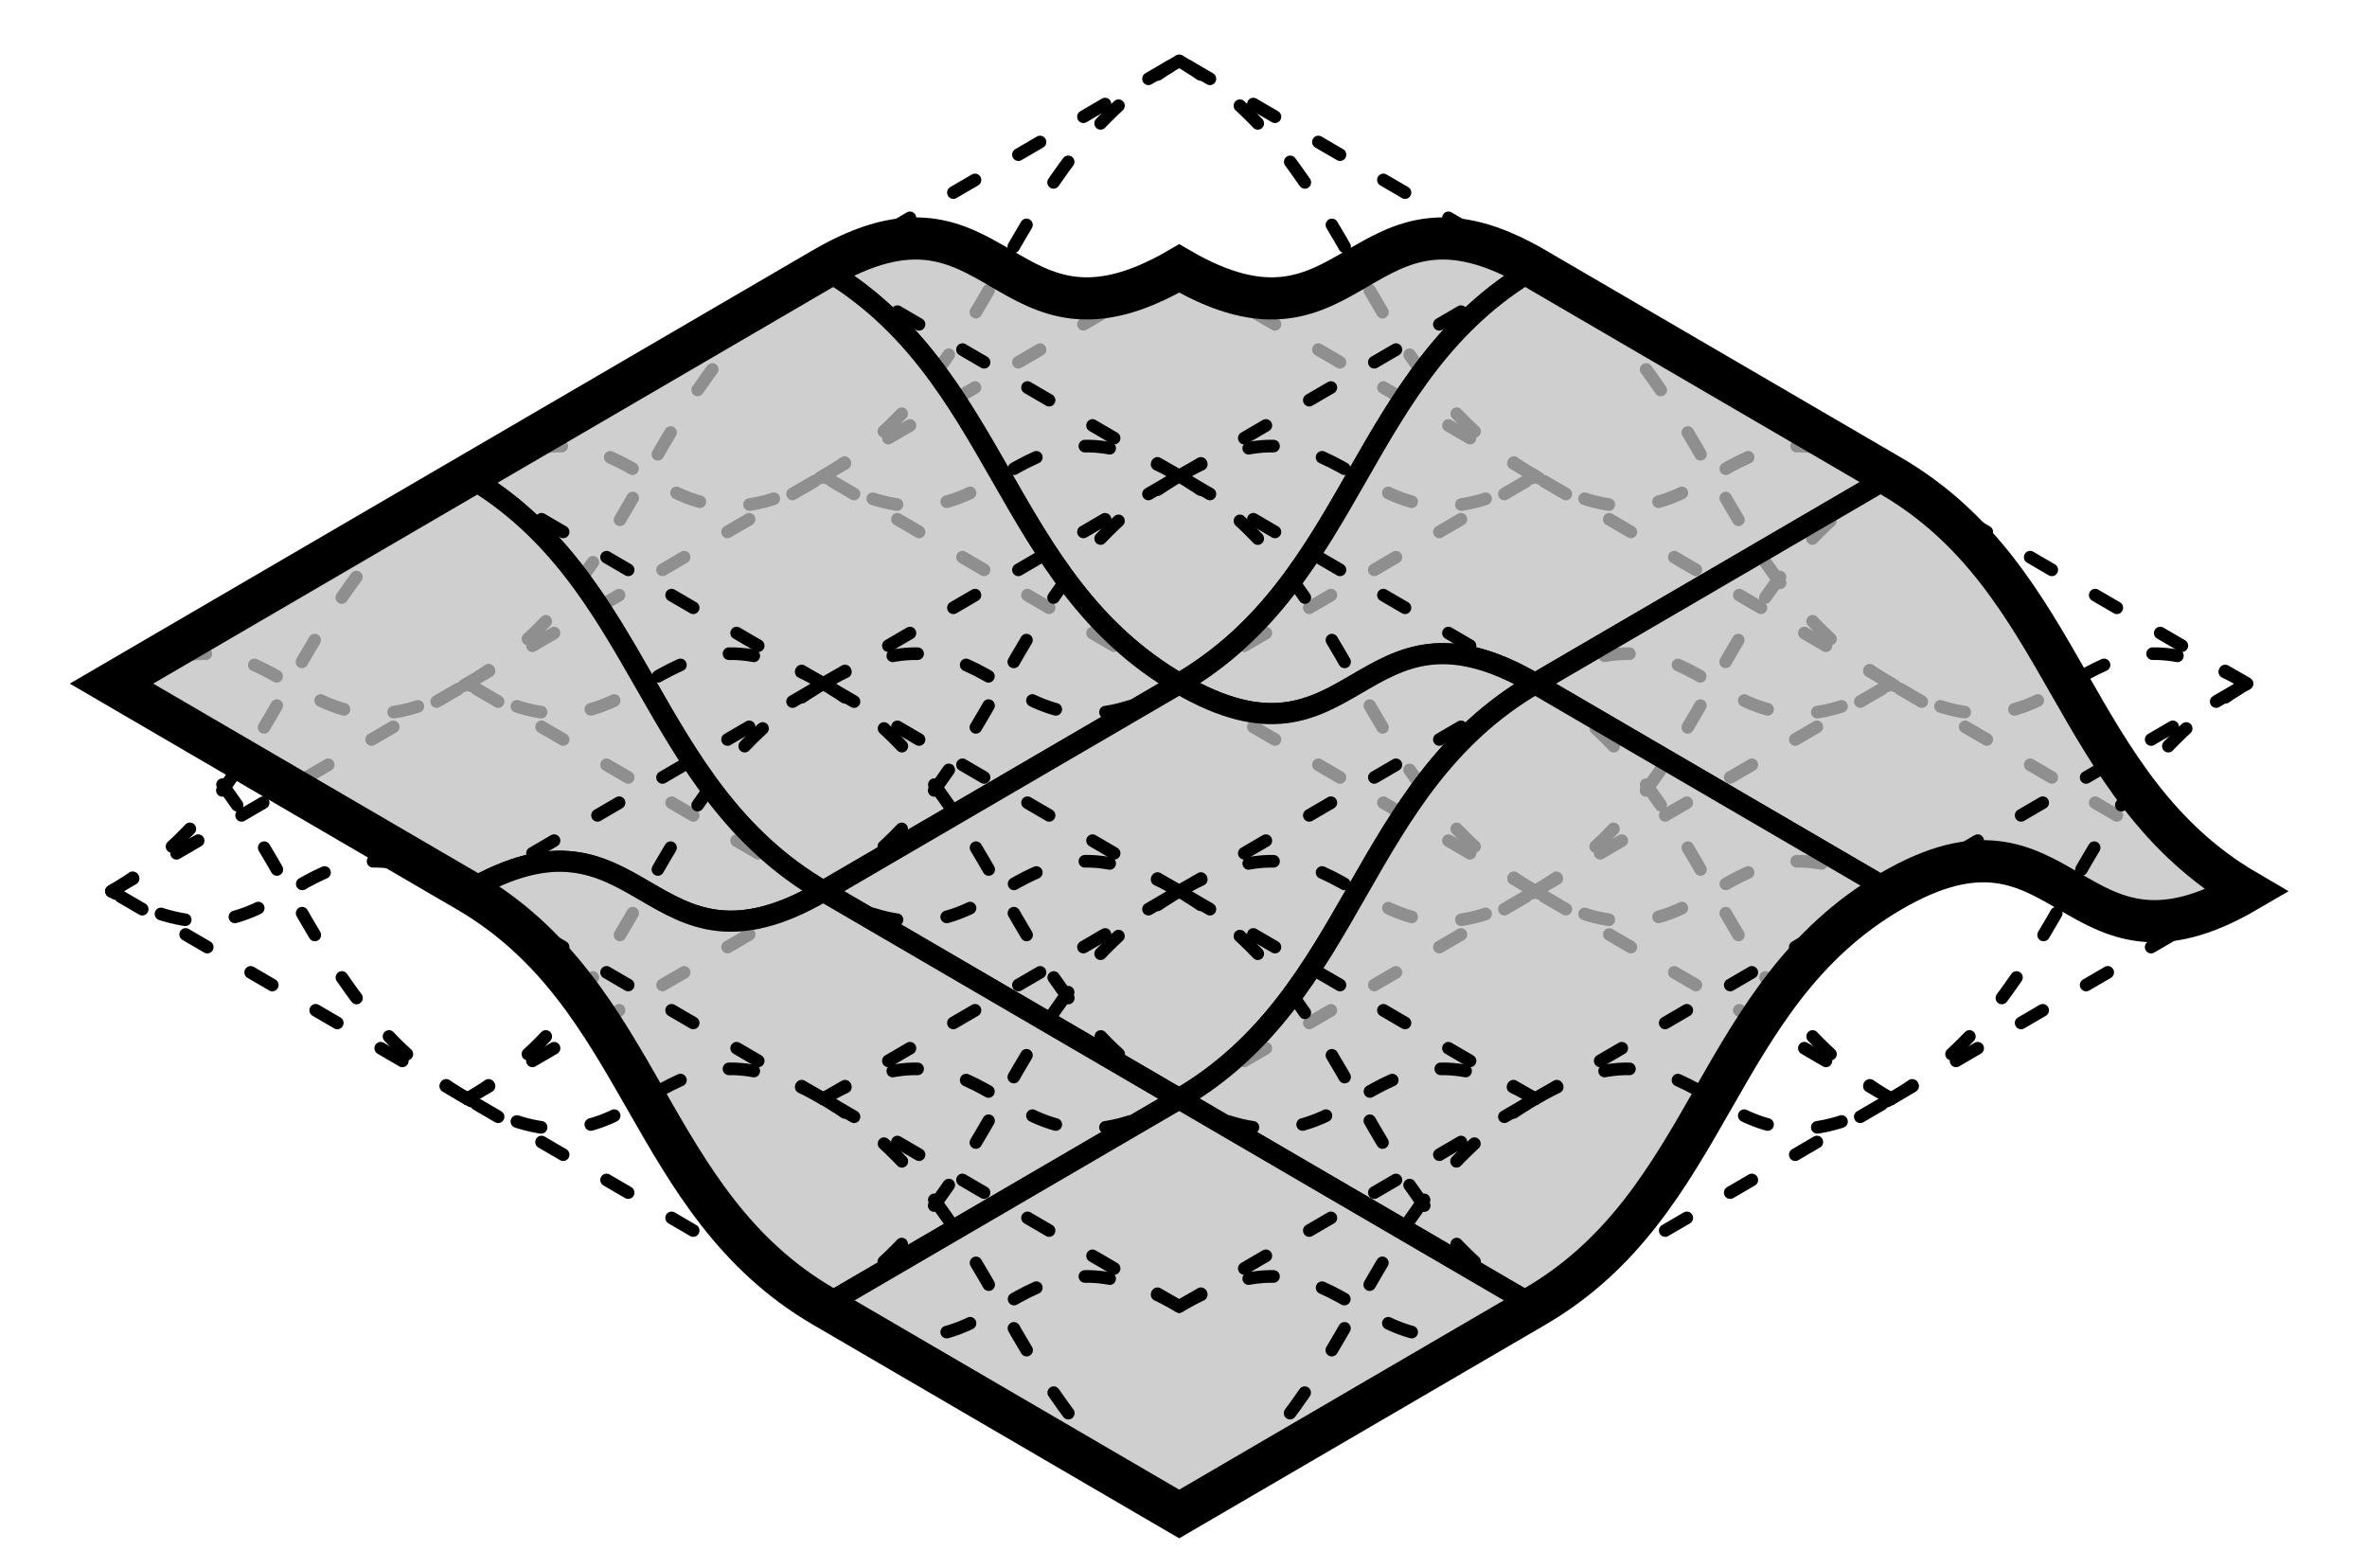 <?xml version="1.0" encoding="UTF-8" standalone="no"?>
<!-- Created with Inkscape (http://www.inkscape.org/) -->

<svg
   xmlns:dc="http://purl.org/dc/elements/1.1/"
   xmlns:cc="http://creativecommons.org/ns#"
   xmlns:rdf="http://www.w3.org/1999/02/22-rdf-syntax-ns#"
   xmlns:svg="http://www.w3.org/2000/svg"
   xmlns="http://www.w3.org/2000/svg"
   xmlns:sodipodi="http://sodipodi.sourceforge.net/DTD/sodipodi-0.dtd"
   xmlns:inkscape="http://www.inkscape.org/namespaces/inkscape"
   width="160pt"
   height="106pt"
   viewBox="0 0 200 132.5"
   id="svg4174"
   version="1.1"
   inkscape:version="0.91 r13725"
   sodipodi:docname="network_2d.svg">
  <defs
     id="defs4176">
    <marker
       inkscape:stockid="Arrow2Lend"
       orient="auto"
       refY="0"
       refX="0"
       id="Arrow2Lend-0"
       style="overflow:visible"
       inkscape:isstock="true">
      <path
         inkscape:connector-curvature="0"
         id="path4451-8"
         style="fill:#000000;fill-opacity:1;fill-rule:evenodd;stroke:#000000;stroke-width:0.625;stroke-linejoin:round;stroke-opacity:1"
         d="M 8.719,4.034 -2.207,0.016 8.719,-4.002 c -1.745,2.372 -1.735,5.617 -6e-7,8.035 z"
         transform="matrix(-1.1,0,0,-1.1,-1.1,0)" />
    </marker>
    <marker
       inkscape:stockid="Arrow2Lend"
       orient="auto"
       refY="0"
       refX="0"
       id="Arrow2Lend"
       style="overflow:visible"
       inkscape:isstock="true">
      <path
         inkscape:connector-curvature="0"
         id="path4451"
         style="fill:#000000;fill-opacity:1;fill-rule:evenodd;stroke:#000000;stroke-width:0.625;stroke-linejoin:round;stroke-opacity:1"
         d="M 8.719,4.034 -2.207,0.016 8.719,-4.002 c -1.745,2.372 -1.735,5.617 -6e-7,8.035 z"
         transform="matrix(-1.1,0,0,-1.1,-1.1,0)" />
    </marker>
    <marker
       inkscape:stockid="Arrow2Mend"
       orient="auto"
       refY="0"
       refX="0"
       id="Arrow2Mend-2-6-1"
       style="overflow:visible"
       inkscape:isstock="true">
      <path
         inkscape:connector-curvature="0"
         id="path4450-84-2-3"
         style="fill:#669900;fill-opacity:1;fill-rule:evenodd;stroke:#669900;stroke-width:0.625;stroke-linejoin:round;stroke-opacity:1"
         d="M 8.719,4.034 -2.207,0.016 8.719,-4.002 c -1.745,2.372 -1.735,5.617 -6e-7,8.035 z"
         transform="scale(-0.6,-0.6)" />
    </marker>
    <marker
       inkscape:stockid="Arrow2Mend"
       orient="auto"
       refY="0"
       refX="0"
       id="Arrow2Mend-2-6-1-4"
       style="overflow:visible"
       inkscape:isstock="true">
      <path
         inkscape:connector-curvature="0"
         id="path4450-84-2-3-6"
         style="fill:#669900;fill-opacity:1;fill-rule:evenodd;stroke:#669900;stroke-width:0.625;stroke-linejoin:round;stroke-opacity:1"
         d="M 8.719,4.034 -2.207,0.016 8.719,-4.002 c -1.745,2.372 -1.735,5.617 -6e-7,8.035 z"
         transform="scale(-0.6,-0.6)" />
    </marker>
    <marker
       inkscape:stockid="Arrow2Mend"
       orient="auto"
       refY="0"
       refX="0"
       id="Arrow2Mend-2-6-1-47"
       style="overflow:visible"
       inkscape:isstock="true">
      <path
         inkscape:connector-curvature="0"
         id="path4450-84-2-3-7"
         style="fill:#669900;fill-opacity:1;fill-rule:evenodd;stroke:#669900;stroke-width:0.625;stroke-linejoin:round;stroke-opacity:1"
         d="M 8.719,4.034 -2.207,0.016 8.719,-4.002 c -1.745,2.372 -1.735,5.617 -6e-7,8.035 z"
         transform="scale(-0.6,-0.6)" />
    </marker>
    <marker
       inkscape:stockid="Arrow2Mend"
       orient="auto"
       refY="0"
       refX="0"
       id="Arrow2Mend-2-6-1-9"
       style="overflow:visible"
       inkscape:isstock="true">
      <path
         inkscape:connector-curvature="0"
         id="path4450-84-2-3-3"
         style="fill:#669900;fill-opacity:1;fill-rule:evenodd;stroke:#669900;stroke-width:0.625;stroke-linejoin:round;stroke-opacity:1"
         d="M 8.719,4.034 -2.207,0.016 8.719,-4.002 c -1.745,2.372 -1.735,5.617 -6e-7,8.035 z"
         transform="scale(-0.6,-0.6)" />
    </marker>
    <marker
       inkscape:stockid="Arrow2Mend"
       orient="auto"
       refY="0"
       refX="0"
       id="Arrow2Mend-2-6-1-4-5"
       style="overflow:visible"
       inkscape:isstock="true">
      <path
         inkscape:connector-curvature="0"
         id="path4450-84-2-3-6-1"
         style="fill:#669900;fill-opacity:1;fill-rule:evenodd;stroke:#669900;stroke-width:0.625;stroke-linejoin:round;stroke-opacity:1"
         d="M 8.719,4.034 -2.207,0.016 8.719,-4.002 c -1.745,2.372 -1.735,5.617 -6e-7,8.035 z"
         transform="scale(-0.6,-0.6)" />
    </marker>
    <marker
       inkscape:stockid="Arrow2Mend"
       orient="auto"
       refY="0"
       refX="0"
       id="Arrow2Mend-2-6-1-4-5-6"
       style="overflow:visible"
       inkscape:isstock="true">
      <path
         inkscape:connector-curvature="0"
         id="path4450-84-2-3-6-1-2"
         style="fill:#669900;fill-opacity:1;fill-rule:evenodd;stroke:#669900;stroke-width:0.625;stroke-linejoin:round;stroke-opacity:1"
         d="M 8.719,4.034 -2.207,0.016 8.719,-4.002 c -1.745,2.372 -1.735,5.617 -6e-7,8.035 z"
         transform="scale(-0.6,-0.6)" />
    </marker>
    <marker
       inkscape:stockid="Arrow2Mend"
       orient="auto"
       refY="0"
       refX="0"
       id="Arrow2Mend-2-6-1-4-5-1"
       style="overflow:visible"
       inkscape:isstock="true">
      <path
         inkscape:connector-curvature="0"
         id="path4450-84-2-3-6-1-3"
         style="fill:#669900;fill-opacity:1;fill-rule:evenodd;stroke:#669900;stroke-width:0.625;stroke-linejoin:round;stroke-opacity:1"
         d="M 8.719,4.034 -2.207,0.016 8.719,-4.002 c -1.745,2.372 -1.735,5.617 -6e-7,8.035 z"
         transform="scale(-0.6,-0.6)" />
    </marker>
    <marker
       inkscape:stockid="Arrow2Mend"
       orient="auto"
       refY="0"
       refX="0"
       id="Arrow2Mend-2-6-1-4-5-69"
       style="overflow:visible"
       inkscape:isstock="true">
      <path
         inkscape:connector-curvature="0"
         id="path4450-84-2-3-6-1-33"
         style="fill:#669900;fill-opacity:1;fill-rule:evenodd;stroke:#669900;stroke-width:0.625;stroke-linejoin:round;stroke-opacity:1"
         d="M 8.719,4.034 -2.207,0.016 8.719,-4.002 c -1.745,2.372 -1.735,5.617 -6e-7,8.035 z"
         transform="scale(-0.6,-0.6)" />
    </marker>
    <marker
       inkscape:stockid="Arrow2Mend"
       orient="auto"
       refY="0"
       refX="0"
       id="Arrow2Mend-2-6-1-4-5-9"
       style="overflow:visible"
       inkscape:isstock="true">
      <path
         inkscape:connector-curvature="0"
         id="path4450-84-2-3-6-1-6"
         style="fill:#669900;fill-opacity:1;fill-rule:evenodd;stroke:#669900;stroke-width:0.625;stroke-linejoin:round;stroke-opacity:1"
         d="M 8.719,4.034 -2.207,0.016 8.719,-4.002 c -1.745,2.372 -1.735,5.617 -6e-7,8.035 z"
         transform="scale(-0.6,-0.6)" />
    </marker>
    <marker
       inkscape:stockid="Arrow2Mend"
       orient="auto"
       refY="0"
       refX="0"
       id="Arrow2Mend-2-6-1-4-5-9-1"
       style="overflow:visible"
       inkscape:isstock="true">
      <path
         inkscape:connector-curvature="0"
         id="path4450-84-2-3-6-1-6-8"
         style="fill:#669900;fill-opacity:1;fill-rule:evenodd;stroke:#669900;stroke-width:0.625;stroke-linejoin:round;stroke-opacity:1"
         d="M 8.719,4.034 -2.207,0.016 8.719,-4.002 c -1.745,2.372 -1.735,5.617 -6e-7,8.035 z"
         transform="scale(-0.6,-0.6)" />
    </marker>
    <marker
       inkscape:stockid="Arrow2Mend"
       orient="auto"
       refY="0"
       refX="0"
       id="Arrow2Mend-2-6-1-4-5-9-3"
       style="overflow:visible"
       inkscape:isstock="true">
      <path
         inkscape:connector-curvature="0"
         id="path4450-84-2-3-6-1-6-86"
         style="fill:#669900;fill-opacity:1;fill-rule:evenodd;stroke:#669900;stroke-width:0.625;stroke-linejoin:round;stroke-opacity:1"
         d="M 8.719,4.034 -2.207,0.016 8.719,-4.002 c -1.745,2.372 -1.735,5.617 -6e-7,8.035 z"
         transform="scale(-0.6,-0.6)" />
    </marker>
    <marker
       inkscape:stockid="Arrow2Mend"
       orient="auto"
       refY="0"
       refX="0"
       id="Arrow2Mend-2-6-1-4-5-9-8"
       style="overflow:visible"
       inkscape:isstock="true">
      <path
         inkscape:connector-curvature="0"
         id="path4450-84-2-3-6-1-6-89"
         style="fill:#669900;fill-opacity:1;fill-rule:evenodd;stroke:#669900;stroke-width:0.625;stroke-linejoin:round;stroke-opacity:1"
         d="M 8.719,4.034 -2.207,0.016 8.719,-4.002 c -1.745,2.372 -1.735,5.617 -6e-7,8.035 z"
         transform="scale(-0.6,-0.6)" />
    </marker>
    <marker
       inkscape:stockid="Arrow2Mend"
       orient="auto"
       refY="0"
       refX="0"
       id="Arrow2Mend-2-6-1-4-5-9-0"
       style="overflow:visible"
       inkscape:isstock="true">
      <path
         inkscape:connector-curvature="0"
         id="path4450-84-2-3-6-1-6-9"
         style="fill:#669900;fill-opacity:1;fill-rule:evenodd;stroke:#669900;stroke-width:0.625;stroke-linejoin:round;stroke-opacity:1"
         d="M 8.719,4.034 -2.207,0.016 8.719,-4.002 c -1.745,2.372 -1.735,5.617 -6e-7,8.035 z"
         transform="scale(-0.6,-0.6)" />
    </marker>
    <marker
       inkscape:stockid="Arrow2Mend"
       orient="auto"
       refY="0"
       refX="0"
       id="Arrow2Mend-2-6-1-4-5-4"
       style="overflow:visible"
       inkscape:isstock="true">
      <path
         inkscape:connector-curvature="0"
         id="path4450-84-2-3-6-1-8"
         style="fill:#669900;fill-opacity:1;fill-rule:evenodd;stroke:#669900;stroke-width:0.625;stroke-linejoin:round;stroke-opacity:1"
         d="M 8.719,4.034 -2.207,0.016 8.719,-4.002 c -1.745,2.372 -1.735,5.617 -6e-7,8.035 z"
         transform="scale(-0.6,-0.6)" />
    </marker>
    <marker
       inkscape:stockid="Arrow2Mend"
       orient="auto"
       refY="0"
       refX="0"
       id="Arrow2Mend-2-6-1-4-5-4-4"
       style="overflow:visible"
       inkscape:isstock="true">
      <path
         inkscape:connector-curvature="0"
         id="path4450-84-2-3-6-1-8-6"
         style="fill:#669900;fill-opacity:1;fill-rule:evenodd;stroke:#669900;stroke-width:0.625;stroke-linejoin:round;stroke-opacity:1"
         d="M 8.719,4.034 -2.207,0.016 8.719,-4.002 c -1.745,2.372 -1.735,5.617 -6e-7,8.035 z"
         transform="scale(-0.6,-0.6)" />
    </marker>
    <marker
       inkscape:stockid="Arrow2Mend"
       orient="auto"
       refY="0"
       refX="0"
       id="Arrow2Mend-2-6-1-4-5-4-6"
       style="overflow:visible"
       inkscape:isstock="true">
      <path
         inkscape:connector-curvature="0"
         id="path4450-84-2-3-6-1-8-2"
         style="fill:#669900;fill-opacity:1;fill-rule:evenodd;stroke:#669900;stroke-width:0.625;stroke-linejoin:round;stroke-opacity:1"
         d="M 8.719,4.034 -2.207,0.016 8.719,-4.002 c -1.745,2.372 -1.735,5.617 -6e-7,8.035 z"
         transform="scale(-0.6,-0.6)" />
    </marker>
    <marker
       inkscape:stockid="Arrow2Mend"
       orient="auto"
       refY="0"
       refX="0"
       id="Arrow2Mend-2-6-1-4-5-4-1"
       style="overflow:visible"
       inkscape:isstock="true">
      <path
         inkscape:connector-curvature="0"
         id="path4450-84-2-3-6-1-8-3"
         style="fill:#669900;fill-opacity:1;fill-rule:evenodd;stroke:#669900;stroke-width:0.625;stroke-linejoin:round;stroke-opacity:1"
         d="M 8.719,4.034 -2.207,0.016 8.719,-4.002 c -1.745,2.372 -1.735,5.617 -6e-7,8.035 z"
         transform="scale(-0.6,-0.6)" />
    </marker>
    <marker
       inkscape:stockid="Arrow2Lend"
       orient="auto"
       refY="0"
       refX="0"
       id="Arrow2Lend-9"
       style="overflow:visible"
       inkscape:isstock="true">
      <path
         inkscape:connector-curvature="0"
         id="path4451-0"
         style="fill:#000000;fill-opacity:1;fill-rule:evenodd;stroke:#000000;stroke-width:0.625;stroke-linejoin:round;stroke-opacity:1"
         d="M 8.719,4.034 -2.207,0.016 8.719,-4.002 c -1.745,2.372 -1.735,5.617 -6e-7,8.035 z"
         transform="matrix(-1.1,0,0,-1.1,-1.1,0)" />
    </marker>
    <marker
       inkscape:stockid="Arrow2Lend"
       orient="auto"
       refY="0"
       refX="0"
       id="Arrow2Lend-0-9"
       style="overflow:visible"
       inkscape:isstock="true">
      <path
         inkscape:connector-curvature="0"
         id="path4451-8-3"
         style="fill:#000000;fill-opacity:1;fill-rule:evenodd;stroke:#000000;stroke-width:0.625;stroke-linejoin:round;stroke-opacity:1"
         d="M 8.719,4.034 -2.207,0.016 8.719,-4.002 c -1.745,2.372 -1.735,5.617 -6e-7,8.035 z"
         transform="matrix(-1.1,0,0,-1.1,-1.1,0)" />
    </marker>
  </defs>
  <sodipodi:namedview
     id="base"
     pagecolor="#ffffff"
     bordercolor="#666666"
     borderopacity="1.0"
     inkscape:pageopacity="0.0"
     inkscape:pageshadow="2"
     inkscape:zoom="4.0846263"
     inkscape:cx="146.69643"
     inkscape:cy="103.13741"
     inkscape:document-units="mm"
     inkscape:current-layer="layer1"
     showgrid="true"
     inkscape:window-width="1855"
     inkscape:window-height="1176"
     inkscape:window-x="65"
     inkscape:window-y="24"
     inkscape:window-maximized="1"
     inkscape:snap-grids="true"
     inkscape:snap-to-guides="false"
     inkscape:snap-bbox="true"
     inkscape:bbox-nodes="true"
     inkscape:object-nodes="true"
     inkscape:snap-object-midpoints="true"
     inkscape:snap-global="true"
     borderlayer="true"
     units="pt">
    <inkscape:grid
       type="axonomgrid"
       id="grid4218"
       units="mm"
       empspacing="5"
       spacingy="35.433" />
    <inkscape:grid
       type="axonomgrid"
       id="grid4442"
       units="mm"
       empspacing="2"
       spacingy="4.429"
       color="#c83fff"
       opacity="0.125"
       empcolor="#7f3fff"
       empopacity="0.251" />
  </sodipodi:namedview>
  <g
     inkscape:label="Layer 1"
     inkscape:groupmode="layer"
     id="layer1"
     transform="translate(0,-919.862)">
    <flowRoot
       xml:space="preserve"
       id="flowRoot4207"
       style="font-style:normal;font-weight:normal;font-size:40px;line-height:125%;font-family:sans-serif;text-align:center;letter-spacing:0px;word-spacing:0px;writing-mode:lr-tb;text-anchor:middle;fill:#000000;fill-opacity:1;stroke:none;stroke-width:1px;stroke-linecap:butt;stroke-linejoin:miter;stroke-opacity:1"
       transform="translate(-176.444,961.399)"><flowRegion
         id="flowRegion4209"><rect
           id="rect4211"
           width="70.866"
           height="70.866"
           x="212.598"
           y="910.63" /></flowRegion><flowPara
         id="flowPara4213" /></flowRoot>    <flowRoot
       xml:space="preserve"
       id="flowRoot4233"
       style="font-style:normal;font-weight:normal;font-size:15px;line-height:125%;font-family:sans-serif;text-align:center;letter-spacing:0px;word-spacing:0px;writing-mode:lr-tb;text-anchor:middle;fill:#000000;fill-opacity:1;stroke:none;stroke-width:1px;stroke-linecap:butt;stroke-linejoin:miter;stroke-opacity:1"
       transform="translate(-176.444,961.399)"><flowRegion
         id="flowRegion4235"><rect
           id="rect4237"
           width="106.299"
           height="70.866"
           x="212.598"
           y="839.764"
           style="font-size:15px" /></flowRegion><flowPara
         id="flowPara4239" /></flowRoot>    <flowRoot
       xml:space="preserve"
       id="flowRoot4245"
       style="font-style:normal;font-weight:normal;font-size:15px;line-height:125%;font-family:sans-serif;text-align:center;letter-spacing:0px;word-spacing:0px;writing-mode:lr-tb;text-anchor:middle;fill:#000000;fill-opacity:1;stroke:none;stroke-width:1px;stroke-linecap:butt;stroke-linejoin:miter;stroke-opacity:1"
       transform="translate(-176.444,961.399)"><flowRegion
         id="flowRegion4247"><rect
           id="rect4249"
           width="92.058"
           height="88.583"
           x="245.488"
           y="839.764"
           style="font-size:15px" /></flowRegion><flowPara
         id="flowPara4251" /></flowRoot>    <g
       id="g4488"
       transform="matrix(0.49,0,0,0.495,-20.916,527.124)">
      <g
         transform="translate(-244.949,708.126)"
         id="g5727-3">
        <g
           id="g5333-3-2-7"
           transform="translate(337.545,53.15)">
          <path
             sodipodi:nodetypes="cc"
             inkscape:connector-curvature="0"
             id="path4285-2-6-62-5-6-8"
             d="M 214.802,113.386 C 184.116,95.669 184.116,60.236 153.43,42.52"
             style="fill:none;fill-rule:evenodd;stroke:#000000;stroke-width:2.158;stroke-linecap:round;stroke-linejoin:miter;stroke-miterlimit:4;stroke-dasharray:4.316, 8.632;stroke-dashoffset:0;stroke-opacity:1" />
          <path
             sodipodi:nodetypes="cc"
             inkscape:connector-curvature="0"
             id="path4287-9-3-9-7-0-7"
             d="m 214.802,77.953 c -30.686,-17.717 -30.686,17.717 -61.372,0"
             style="fill:none;fill-rule:evenodd;stroke:#000000;stroke-width:2.158;stroke-linecap:round;stroke-linejoin:miter;stroke-miterlimit:4;stroke-dasharray:4.316, 8.632;stroke-dashoffset:0;stroke-opacity:1" />
          <path
             sodipodi:nodetypes="cc"
             inkscape:connector-curvature="0"
             id="path4289-9-94-9-0-6-41"
             d="M 214.802,77.953 153.43,42.52"
             style="fill:none;fill-rule:evenodd;stroke:#000000;stroke-width:2.158;stroke-linecap:round;stroke-linejoin:miter;stroke-miterlimit:4;stroke-dasharray:4.316, 8.632;stroke-dashoffset:0;stroke-opacity:1" />
          <path
             sodipodi:nodetypes="cc"
             inkscape:connector-curvature="0"
             id="path4289-9-4-8-08-8-6-9"
             d="M 214.802,113.386 153.43,77.953"
             style="fill:none;fill-rule:evenodd;stroke:#000000;stroke-width:2.158;stroke-linecap:round;stroke-linejoin:miter;stroke-miterlimit:4;stroke-dasharray:4.316, 8.632;stroke-dashoffset:0;stroke-opacity:1" />
        </g>
        <g
           id="g5339-19-4-0"
           transform="translate(214.802,53.15)">
          <path
             sodipodi:nodetypes="cc"
             inkscape:connector-curvature="0"
             id="path4285-2-7-81-3-9-6-9"
             d="M 214.802,113.386 C 245.488,95.669 245.488,60.236 276.173,42.52"
             style="fill:none;fill-rule:evenodd;stroke:#000000;stroke-width:2.158;stroke-linecap:round;stroke-linejoin:miter;stroke-miterlimit:4;stroke-dasharray:4.316, 8.632;stroke-dashoffset:0;stroke-opacity:1" />
          <path
             sodipodi:nodetypes="cc"
             inkscape:connector-curvature="0"
             id="path4287-9-5-2-11-7-2-8"
             d="m 214.802,77.953 c 30.686,-17.717 30.686,17.717 61.372,0"
             style="fill:none;fill-rule:evenodd;stroke:#000000;stroke-width:2.158;stroke-linecap:round;stroke-linejoin:miter;stroke-miterlimit:4;stroke-dasharray:4.316, 8.632;stroke-dashoffset:0;stroke-opacity:1" />
          <path
             sodipodi:nodetypes="cc"
             inkscape:connector-curvature="0"
             id="path4289-9-8-9-03-8-8-8"
             d="M 214.802,77.953 276.173,42.52"
             style="fill:none;fill-rule:evenodd;stroke:#000000;stroke-width:2.158;stroke-linecap:round;stroke-linejoin:miter;stroke-miterlimit:4;stroke-dasharray:4.316, 8.632;stroke-dashoffset:0;stroke-opacity:1" />
          <path
             sodipodi:nodetypes="cc"
             inkscape:connector-curvature="0"
             id="path4289-9-8-9-2-4-2-9-5"
             d="M 214.802,113.386 276.173,77.953"
             style="fill:none;fill-rule:evenodd;stroke:#000000;stroke-width:2.158;stroke-linecap:round;stroke-linejoin:miter;stroke-miterlimit:4;stroke-dasharray:4.316, 8.632;stroke-dashoffset:0;stroke-opacity:1" />
        </g>
      </g>
      <path
         sodipodi:nodetypes="ccccc"
         inkscape:connector-curvature="0"
         id="path5789-8"
         d="m 246.026,910.095 c 30.686,-17.717 30.686,-53.15 61.372,-70.866 -30.686,-17.717 -30.686,17.717 -61.372,0 -30.686,17.717 -30.686,-17.717 -61.372,0 30.686,17.717 30.686,53.15 61.372,70.866 z"
         style="fill:#bfbfbf;fill-opacity:0.749;fill-rule:evenodd;stroke:#000000;stroke-width:3.597;stroke-linecap:butt;stroke-linejoin:miter;stroke-miterlimit:4;stroke-dasharray:none;stroke-opacity:1" />
      <g
         transform="translate(-60.834,778.992)"
         id="g5949">
        <g
           id="g5727-84"
           transform="translate(-245.488,-35.433)">
          <g
             transform="translate(337.545,53.15)"
             id="g5333-3-2-3">
            <path
               style="fill:none;fill-rule:evenodd;stroke:#000000;stroke-width:2.158;stroke-linecap:round;stroke-linejoin:miter;stroke-miterlimit:4;stroke-dasharray:4.316, 8.632;stroke-dashoffset:0;stroke-opacity:1"
               d="M 214.802,113.386 C 184.116,95.669 184.116,60.236 153.43,42.52"
               id="path4285-2-6-62-5-6-71"
               inkscape:connector-curvature="0"
               sodipodi:nodetypes="cc" />
            <path
               style="fill:none;fill-rule:evenodd;stroke:#000000;stroke-width:2.158;stroke-linecap:round;stroke-linejoin:miter;stroke-miterlimit:4;stroke-dasharray:4.316, 8.632;stroke-dashoffset:0;stroke-opacity:1"
               d="m 214.802,77.953 c -30.686,-17.717 -30.686,17.717 -61.372,0"
               id="path4287-9-3-9-7-0-3"
               inkscape:connector-curvature="0"
               sodipodi:nodetypes="cc" />
            <path
               style="fill:none;fill-rule:evenodd;stroke:#000000;stroke-width:2.158;stroke-linecap:round;stroke-linejoin:miter;stroke-miterlimit:4;stroke-dasharray:4.316, 8.632;stroke-dashoffset:0;stroke-opacity:1"
               d="M 214.802,77.953 153.43,42.52"
               id="path4289-9-94-9-0-6-8"
               inkscape:connector-curvature="0"
               sodipodi:nodetypes="cc" />
            <path
               style="fill:none;fill-rule:evenodd;stroke:#000000;stroke-width:2.158;stroke-linecap:round;stroke-linejoin:miter;stroke-miterlimit:4;stroke-dasharray:4.316, 8.632;stroke-dashoffset:0;stroke-opacity:1"
               d="M 214.802,113.386 153.43,77.953"
               id="path4289-9-4-8-08-8-6-0"
               inkscape:connector-curvature="0"
               sodipodi:nodetypes="cc" />
          </g>
          <g
             transform="translate(214.802,53.15)"
             id="g5339-19-4-9">
            <path
               style="fill:none;fill-rule:evenodd;stroke:#000000;stroke-width:2.158;stroke-linecap:round;stroke-linejoin:miter;stroke-miterlimit:4;stroke-dasharray:4.316, 8.632;stroke-dashoffset:0;stroke-opacity:1"
               d="M 214.802,113.386 C 245.488,95.669 245.488,60.236 276.173,42.52"
               id="path4285-2-7-81-3-9-6-7"
               inkscape:connector-curvature="0"
               sodipodi:nodetypes="cc" />
            <path
               style="fill:none;fill-rule:evenodd;stroke:#000000;stroke-width:2.158;stroke-linecap:round;stroke-linejoin:miter;stroke-miterlimit:4;stroke-dasharray:4.316, 8.632;stroke-dashoffset:0;stroke-opacity:1"
               d="m 214.802,77.953 c 30.686,-17.717 30.686,17.717 61.372,0"
               id="path4287-9-5-2-11-7-2-9"
               inkscape:connector-curvature="0"
               sodipodi:nodetypes="cc" />
            <path
               style="fill:none;fill-rule:evenodd;stroke:#000000;stroke-width:2.158;stroke-linecap:round;stroke-linejoin:miter;stroke-miterlimit:4;stroke-dasharray:4.316, 8.632;stroke-dashoffset:0;stroke-opacity:1"
               d="M 214.802,77.953 276.173,42.52"
               id="path4289-9-8-9-03-8-8-93"
               inkscape:connector-curvature="0"
               sodipodi:nodetypes="cc" />
            <path
               style="fill:none;fill-rule:evenodd;stroke:#000000;stroke-width:2.158;stroke-linecap:round;stroke-linejoin:miter;stroke-miterlimit:4;stroke-dasharray:4.316, 8.632;stroke-dashoffset:0;stroke-opacity:1"
               d="M 214.802,113.386 276.173,77.953"
               id="path4289-9-8-9-2-4-2-9-2"
               inkscape:connector-curvature="0"
               sodipodi:nodetypes="cc" />
          </g>
        </g>
        <g
           id="g5727-4"
           transform="translate(-122.744,-35.433)">
          <g
             transform="translate(337.545,53.15)"
             id="g5333-3-2-37">
            <path
               style="fill:none;fill-rule:evenodd;stroke:#000000;stroke-width:2.158;stroke-linecap:round;stroke-linejoin:miter;stroke-miterlimit:4;stroke-dasharray:4.316, 8.632;stroke-dashoffset:0;stroke-opacity:1"
               d="M 214.802,113.386 C 184.116,95.669 184.116,60.236 153.43,42.52"
               id="path4285-2-6-62-5-6-1"
               inkscape:connector-curvature="0"
               sodipodi:nodetypes="cc" />
            <path
               style="fill:none;fill-rule:evenodd;stroke:#000000;stroke-width:2.158;stroke-linecap:round;stroke-linejoin:miter;stroke-miterlimit:4;stroke-dasharray:4.316, 8.632;stroke-dashoffset:0;stroke-opacity:1"
               d="m 214.802,77.953 c -30.686,-17.717 -30.686,17.717 -61.372,0"
               id="path4287-9-3-9-7-0-2"
               inkscape:connector-curvature="0"
               sodipodi:nodetypes="cc" />
            <path
               style="fill:none;fill-rule:evenodd;stroke:#000000;stroke-width:2.158;stroke-linecap:round;stroke-linejoin:miter;stroke-miterlimit:4;stroke-dasharray:4.316, 8.632;stroke-dashoffset:0;stroke-opacity:1"
               d="M 214.802,77.953 153.43,42.52"
               id="path4289-9-94-9-0-6-2"
               inkscape:connector-curvature="0"
               sodipodi:nodetypes="cc" />
            <path
               style="fill:none;fill-rule:evenodd;stroke:#000000;stroke-width:2.158;stroke-linecap:round;stroke-linejoin:miter;stroke-miterlimit:4;stroke-dasharray:4.316, 8.632;stroke-dashoffset:0;stroke-opacity:1"
               d="M 214.802,113.386 153.43,77.953"
               id="path4289-9-4-8-08-8-6-02"
               inkscape:connector-curvature="0"
               sodipodi:nodetypes="cc" />
          </g>
          <g
             transform="translate(214.802,53.15)"
             id="g5339-19-4-1">
            <path
               style="fill:none;fill-rule:evenodd;stroke:#000000;stroke-width:2.158;stroke-linecap:round;stroke-linejoin:miter;stroke-miterlimit:4;stroke-dasharray:4.316, 8.632;stroke-dashoffset:0;stroke-opacity:1"
               d="M 214.802,113.386 C 245.488,95.669 245.488,60.236 276.173,42.52"
               id="path4285-2-7-81-3-9-6-75"
               inkscape:connector-curvature="0"
               sodipodi:nodetypes="cc" />
            <path
               style="fill:none;fill-rule:evenodd;stroke:#000000;stroke-width:2.158;stroke-linecap:round;stroke-linejoin:miter;stroke-miterlimit:4;stroke-dasharray:4.316, 8.632;stroke-dashoffset:0;stroke-opacity:1"
               d="m 214.802,77.953 c 30.686,-17.717 30.686,17.717 61.372,0"
               id="path4287-9-5-2-11-7-2-1"
               inkscape:connector-curvature="0"
               sodipodi:nodetypes="cc" />
            <path
               style="fill:none;fill-rule:evenodd;stroke:#000000;stroke-width:2.158;stroke-linecap:round;stroke-linejoin:miter;stroke-miterlimit:4;stroke-dasharray:4.316, 8.632;stroke-dashoffset:0;stroke-opacity:1"
               d="M 214.802,77.953 276.173,42.52"
               id="path4289-9-8-9-03-8-8-74"
               inkscape:connector-curvature="0"
               sodipodi:nodetypes="cc" />
            <path
               style="fill:none;fill-rule:evenodd;stroke:#000000;stroke-width:2.158;stroke-linecap:round;stroke-linejoin:miter;stroke-miterlimit:4;stroke-dasharray:4.316, 8.632;stroke-dashoffset:0;stroke-opacity:1"
               d="M 214.802,113.386 276.173,77.953"
               id="path4289-9-8-9-2-4-2-9-1"
               inkscape:connector-curvature="0"
               sodipodi:nodetypes="cc" />
          </g>
        </g>
      </g>
      <g
         transform="translate(-91.52,654.976)"
         id="g5232">
        <path
           style="fill:#bfbfbf;fill-opacity:0.749;fill-rule:evenodd;stroke:#000000;stroke-width:3.597;stroke-linecap:butt;stroke-linejoin:miter;stroke-miterlimit:4;stroke-dasharray:none;stroke-opacity:1"
           d="m 398.917,255.118 61.372,-35.433 -61.372,-35.433 c -30.686,17.717 -30.686,53.15 -61.372,70.866 30.686,17.717 30.686,-17.717 61.372,0 z"
           id="path4588-7"
           inkscape:connector-curvature="0"
           sodipodi:nodetypes="ccccc" />
        <path
           style="fill:#bfbfbf;fill-opacity:0.749;fill-rule:evenodd;stroke:#000000;stroke-width:3.597;stroke-linecap:butt;stroke-linejoin:miter;stroke-miterlimit:4;stroke-dasharray:none;stroke-opacity:1"
           d="m 276.173,290.551 61.372,-35.433 C 306.859,237.402 306.859,201.968 276.173,184.252 l -61.372,35.433 c 30.686,17.717 30.686,53.15 61.372,70.866 z"
           id="path4590-0"
           inkscape:connector-curvature="0"
           sodipodi:nodetypes="ccccc" />
      </g>
      <g
         transform="translate(-91.52,796.709)"
         id="g5862">
        <g
           id="g5727"
           transform="translate(-276.173,-17.716)">
          <g
             transform="translate(337.545,53.15)"
             id="g5333-3-2">
            <path
               style="fill:none;fill-rule:evenodd;stroke:#000000;stroke-width:2.158;stroke-linecap:round;stroke-linejoin:miter;stroke-miterlimit:4;stroke-dasharray:4.316, 8.632;stroke-dashoffset:0;stroke-opacity:1"
               d="M 214.802,113.386 C 184.116,95.669 184.116,60.236 153.43,42.52"
               id="path4285-2-6-62-5-6"
               inkscape:connector-curvature="0"
               sodipodi:nodetypes="cc" />
            <path
               style="fill:none;fill-rule:evenodd;stroke:#000000;stroke-width:2.158;stroke-linecap:round;stroke-linejoin:miter;stroke-miterlimit:4;stroke-dasharray:4.316, 8.632;stroke-dashoffset:0;stroke-opacity:1"
               d="m 214.802,77.953 c -30.686,-17.717 -30.686,17.717 -61.372,0"
               id="path4287-9-3-9-7-0"
               inkscape:connector-curvature="0"
               sodipodi:nodetypes="cc" />
            <path
               style="fill:none;fill-rule:evenodd;stroke:#000000;stroke-width:2.158;stroke-linecap:round;stroke-linejoin:miter;stroke-miterlimit:4;stroke-dasharray:4.316, 8.632;stroke-dashoffset:0;stroke-opacity:1"
               d="M 214.802,77.953 153.43,42.52"
               id="path4289-9-94-9-0-6"
               inkscape:connector-curvature="0"
               sodipodi:nodetypes="cc" />
            <path
               style="fill:none;fill-rule:evenodd;stroke:#000000;stroke-width:2.158;stroke-linecap:round;stroke-linejoin:miter;stroke-miterlimit:4;stroke-dasharray:4.316, 8.632;stroke-dashoffset:0;stroke-opacity:1"
               d="M 214.802,113.386 153.43,77.953"
               id="path4289-9-4-8-08-8-6"
               inkscape:connector-curvature="0"
               sodipodi:nodetypes="cc" />
          </g>
          <g
             transform="translate(214.802,53.15)"
             id="g5339-19-4">
            <path
               style="fill:none;fill-rule:evenodd;stroke:#000000;stroke-width:2.158;stroke-linecap:round;stroke-linejoin:miter;stroke-miterlimit:4;stroke-dasharray:4.316, 8.632;stroke-dashoffset:0;stroke-opacity:1"
               d="M 214.802,113.386 C 245.488,95.669 245.488,60.236 276.173,42.52"
               id="path4285-2-7-81-3-9-6"
               inkscape:connector-curvature="0"
               sodipodi:nodetypes="cc" />
            <path
               style="fill:none;fill-rule:evenodd;stroke:#000000;stroke-width:2.158;stroke-linecap:round;stroke-linejoin:miter;stroke-miterlimit:4;stroke-dasharray:4.316, 8.632;stroke-dashoffset:0;stroke-opacity:1"
               d="m 214.802,77.953 c 30.686,-17.717 30.686,17.717 61.372,0"
               id="path4287-9-5-2-11-7-2"
               inkscape:connector-curvature="0"
               sodipodi:nodetypes="cc" />
            <path
               style="fill:none;fill-rule:evenodd;stroke:#000000;stroke-width:2.158;stroke-linecap:round;stroke-linejoin:miter;stroke-miterlimit:4;stroke-dasharray:4.316, 8.632;stroke-dashoffset:0;stroke-opacity:1"
               d="M 214.802,77.953 276.173,42.52"
               id="path4289-9-8-9-03-8-8"
               inkscape:connector-curvature="0"
               sodipodi:nodetypes="cc" />
            <path
               style="fill:none;fill-rule:evenodd;stroke:#000000;stroke-width:2.158;stroke-linecap:round;stroke-linejoin:miter;stroke-miterlimit:4;stroke-dasharray:4.316, 8.632;stroke-dashoffset:0;stroke-opacity:1"
               d="M 214.802,113.386 276.173,77.953"
               id="path4289-9-8-9-2-4-2-9"
               inkscape:connector-curvature="0"
               sodipodi:nodetypes="cc" />
          </g>
        </g>
        <g
           id="g5727-8"
           transform="translate(-153.43,-17.716)">
          <g
             transform="translate(337.545,53.15)"
             id="g5333-3-2-8">
            <path
               style="fill:none;fill-rule:evenodd;stroke:#000000;stroke-width:2.158;stroke-linecap:round;stroke-linejoin:miter;stroke-miterlimit:4;stroke-dasharray:4.316, 8.632;stroke-dashoffset:0;stroke-opacity:1"
               d="M 214.802,113.386 C 184.116,95.669 184.116,60.236 153.43,42.52"
               id="path4285-2-6-62-5-6-6"
               inkscape:connector-curvature="0"
               sodipodi:nodetypes="cc" />
            <path
               style="fill:none;fill-rule:evenodd;stroke:#000000;stroke-width:2.158;stroke-linecap:round;stroke-linejoin:miter;stroke-miterlimit:4;stroke-dasharray:4.316, 8.632;stroke-dashoffset:0;stroke-opacity:1"
               d="m 214.802,77.953 c -30.686,-17.717 -30.686,17.717 -61.372,0"
               id="path4287-9-3-9-7-0-0"
               inkscape:connector-curvature="0"
               sodipodi:nodetypes="cc" />
            <path
               style="fill:none;fill-rule:evenodd;stroke:#000000;stroke-width:2.158;stroke-linecap:round;stroke-linejoin:miter;stroke-miterlimit:4;stroke-dasharray:4.316, 8.632;stroke-dashoffset:0;stroke-opacity:1"
               d="M 214.802,77.953 153.43,42.52"
               id="path4289-9-94-9-0-6-4"
               inkscape:connector-curvature="0"
               sodipodi:nodetypes="cc" />
            <path
               style="fill:none;fill-rule:evenodd;stroke:#000000;stroke-width:2.158;stroke-linecap:round;stroke-linejoin:miter;stroke-miterlimit:4;stroke-dasharray:4.316, 8.632;stroke-dashoffset:0;stroke-opacity:1"
               d="M 214.802,113.386 153.43,77.953"
               id="path4289-9-4-8-08-8-6-6"
               inkscape:connector-curvature="0"
               sodipodi:nodetypes="cc" />
          </g>
          <g
             transform="translate(214.802,53.15)"
             id="g5339-19-4-7">
            <path
               style="fill:none;fill-rule:evenodd;stroke:#000000;stroke-width:2.158;stroke-linecap:round;stroke-linejoin:miter;stroke-miterlimit:4;stroke-dasharray:4.316, 8.632;stroke-dashoffset:0;stroke-opacity:1"
               d="M 214.802,113.386 C 245.488,95.669 245.488,60.236 276.173,42.52"
               id="path4285-2-7-81-3-9-6-6"
               inkscape:connector-curvature="0"
               sodipodi:nodetypes="cc" />
            <path
               style="fill:none;fill-rule:evenodd;stroke:#000000;stroke-width:2.158;stroke-linecap:round;stroke-linejoin:miter;stroke-miterlimit:4;stroke-dasharray:4.316, 8.632;stroke-dashoffset:0;stroke-opacity:1"
               d="m 214.802,77.953 c 30.686,-17.717 30.686,17.717 61.372,0"
               id="path4287-9-5-2-11-7-2-0"
               inkscape:connector-curvature="0"
               sodipodi:nodetypes="cc" />
            <path
               style="fill:none;fill-rule:evenodd;stroke:#000000;stroke-width:2.158;stroke-linecap:round;stroke-linejoin:miter;stroke-miterlimit:4;stroke-dasharray:4.316, 8.632;stroke-dashoffset:0;stroke-opacity:1"
               d="M 214.802,77.953 276.173,42.52"
               id="path4289-9-8-9-03-8-8-9"
               inkscape:connector-curvature="0"
               sodipodi:nodetypes="cc" />
            <path
               style="fill:none;fill-rule:evenodd;stroke:#000000;stroke-width:2.158;stroke-linecap:round;stroke-linejoin:miter;stroke-miterlimit:4;stroke-dasharray:4.316, 8.632;stroke-dashoffset:0;stroke-opacity:1"
               d="M 214.802,113.386 276.173,77.953"
               id="path4289-9-8-9-2-4-2-9-7"
               inkscape:connector-curvature="0"
               sodipodi:nodetypes="cc" />
          </g>
        </g>
        <g
           id="g5727-5"
           transform="translate(-30.686,-17.716)">
          <g
             transform="translate(337.545,53.15)"
             id="g5333-3-2-9">
            <path
               style="fill:none;fill-rule:evenodd;stroke:#000000;stroke-width:2.158;stroke-linecap:round;stroke-linejoin:miter;stroke-miterlimit:4;stroke-dasharray:4.316, 8.632;stroke-dashoffset:0;stroke-opacity:1"
               d="M 214.802,113.386 C 184.116,95.669 184.116,60.236 153.43,42.52"
               id="path4285-2-6-62-5-6-7"
               inkscape:connector-curvature="0"
               sodipodi:nodetypes="cc" />
            <path
               style="fill:none;fill-rule:evenodd;stroke:#000000;stroke-width:2.158;stroke-linecap:round;stroke-linejoin:miter;stroke-miterlimit:4;stroke-dasharray:4.316, 8.632;stroke-dashoffset:0;stroke-opacity:1"
               d="m 214.802,77.953 c -30.686,-17.717 -30.686,17.717 -61.372,0"
               id="path4287-9-3-9-7-0-8"
               inkscape:connector-curvature="0"
               sodipodi:nodetypes="cc" />
            <path
               style="fill:none;fill-rule:evenodd;stroke:#000000;stroke-width:2.158;stroke-linecap:round;stroke-linejoin:miter;stroke-miterlimit:4;stroke-dasharray:4.316, 8.632;stroke-dashoffset:0;stroke-opacity:1"
               d="M 214.802,77.953 153.43,42.52"
               id="path4289-9-94-9-0-6-5"
               inkscape:connector-curvature="0"
               sodipodi:nodetypes="cc" />
            <path
               style="fill:none;fill-rule:evenodd;stroke:#000000;stroke-width:2.158;stroke-linecap:round;stroke-linejoin:miter;stroke-miterlimit:4;stroke-dasharray:4.316, 8.632;stroke-dashoffset:0;stroke-opacity:1"
               d="M 214.802,113.386 153.43,77.953"
               id="path4289-9-4-8-08-8-6-3"
               inkscape:connector-curvature="0"
               sodipodi:nodetypes="cc" />
          </g>
          <g
             transform="translate(214.802,53.15)"
             id="g5339-19-4-3">
            <path
               style="fill:none;fill-rule:evenodd;stroke:#000000;stroke-width:2.158;stroke-linecap:round;stroke-linejoin:miter;stroke-miterlimit:4;stroke-dasharray:4.316, 8.632;stroke-dashoffset:0;stroke-opacity:1"
               d="M 214.802,113.386 C 245.488,95.669 245.488,60.236 276.173,42.52"
               id="path4285-2-7-81-3-9-6-8"
               inkscape:connector-curvature="0"
               sodipodi:nodetypes="cc" />
            <path
               style="fill:none;fill-rule:evenodd;stroke:#000000;stroke-width:2.158;stroke-linecap:round;stroke-linejoin:miter;stroke-miterlimit:4;stroke-dasharray:4.316, 8.632;stroke-dashoffset:0;stroke-opacity:1"
               d="m 214.802,77.953 c 30.686,-17.717 30.686,17.717 61.372,0"
               id="path4287-9-5-2-11-7-2-3"
               inkscape:connector-curvature="0"
               sodipodi:nodetypes="cc" />
            <path
               style="fill:none;fill-rule:evenodd;stroke:#000000;stroke-width:2.158;stroke-linecap:round;stroke-linejoin:miter;stroke-miterlimit:4;stroke-dasharray:4.316, 8.632;stroke-dashoffset:0;stroke-opacity:1"
               d="M 214.802,77.953 276.173,42.52"
               id="path4289-9-8-9-03-8-8-7"
               inkscape:connector-curvature="0"
               sodipodi:nodetypes="cc" />
            <path
               style="fill:none;fill-rule:evenodd;stroke:#000000;stroke-width:2.158;stroke-linecap:round;stroke-linejoin:miter;stroke-miterlimit:4;stroke-dasharray:4.316, 8.632;stroke-dashoffset:0;stroke-opacity:1"
               d="M 214.802,113.386 276.173,77.953"
               id="path4289-9-8-9-2-4-2-9-9"
               inkscape:connector-curvature="0"
               sodipodi:nodetypes="cc" />
          </g>
        </g>
      </g>
      <g
         transform="translate(-91.52,654.976)"
         id="g5236">
        <path
           style="fill:#bfbfbf;fill-opacity:0.749;fill-rule:evenodd;stroke:#000000;stroke-width:3.597;stroke-linecap:butt;stroke-linejoin:miter;stroke-miterlimit:4;stroke-dasharray:none;stroke-opacity:1"
           d="m 460.289,290.551 c 30.686,-17.717 30.686,17.717 61.372,0 -30.686,-17.717 -30.686,-53.15 -61.372,-70.866 l -61.372,35.433 61.372,35.433"
           id="path4594-4"
           inkscape:connector-curvature="0"
           sodipodi:nodetypes="ccccc" />
        <path
           style="fill:#bfbfbf;fill-opacity:0.749;fill-rule:evenodd;stroke:#000000;stroke-width:3.597;stroke-linecap:butt;stroke-linejoin:miter;stroke-miterlimit:4;stroke-dasharray:none;stroke-opacity:1"
           d="m 214.802,290.551 c 30.686,-17.717 30.686,17.717 61.372,0 -30.686,-17.717 -30.686,-53.15 -61.372,-70.866 l -61.372,35.433 61.372,35.433"
           id="path4594-0"
           inkscape:connector-curvature="0"
           sodipodi:nodetypes="ccccc" />
        <path
           style="fill:#bfbfbf;fill-opacity:0.749;fill-rule:evenodd;stroke:#000000;stroke-width:3.597;stroke-linecap:butt;stroke-linejoin:miter;stroke-miterlimit:4;stroke-dasharray:none;stroke-opacity:1"
           d="m 337.545,325.984 c 30.686,-17.717 30.686,-53.15 61.372,-70.866 -30.686,-17.717 -30.686,17.717 -61.372,0 l -61.372,35.433 z"
           id="path5191-8"
           inkscape:connector-curvature="0"
           sodipodi:nodetypes="ccccc" />
      </g>
      <g
         transform="translate(-91.52,867.575)"
         id="g5417">
        <g
           id="g5333">
          <path
             sodipodi:nodetypes="cc"
             inkscape:connector-curvature="0"
             id="path4285-2-6-62"
             d="M 214.802,113.386 C 184.116,95.669 184.116,60.236 153.43,42.52"
             style="fill:none;fill-rule:evenodd;stroke:#000000;stroke-width:2.158;stroke-linecap:round;stroke-linejoin:miter;stroke-miterlimit:4;stroke-dasharray:4.316, 8.632;stroke-dashoffset:0;stroke-opacity:1" />
          <path
             sodipodi:nodetypes="cc"
             inkscape:connector-curvature="0"
             id="path4287-9-3-9"
             d="m 214.802,77.953 c -30.686,-17.717 -30.686,17.717 -61.372,0"
             style="fill:none;fill-rule:evenodd;stroke:#000000;stroke-width:2.158;stroke-linecap:round;stroke-linejoin:miter;stroke-miterlimit:4;stroke-dasharray:4.316, 8.632;stroke-dashoffset:0;stroke-opacity:1" />
          <path
             sodipodi:nodetypes="cc"
             inkscape:connector-curvature="0"
             id="path4289-9-94-9"
             d="M 214.802,77.953 153.43,42.52"
             style="fill:none;fill-rule:evenodd;stroke:#000000;stroke-width:2.158;stroke-linecap:round;stroke-linejoin:miter;stroke-miterlimit:4;stroke-dasharray:4.316, 8.632;stroke-dashoffset:0;stroke-opacity:1" />
          <path
             sodipodi:nodetypes="cc"
             inkscape:connector-curvature="0"
             id="path4289-9-4-8-08"
             d="M 214.802,113.386 153.43,77.953"
             style="fill:none;fill-rule:evenodd;stroke:#000000;stroke-width:2.158;stroke-linecap:round;stroke-linejoin:miter;stroke-miterlimit:4;stroke-dasharray:4.316, 8.632;stroke-dashoffset:0;stroke-opacity:1" />
        </g>
        <g
           id="g5339">
          <path
             sodipodi:nodetypes="cc"
             inkscape:connector-curvature="0"
             id="path4285-2-7-81-3"
             d="M 214.802,113.386 C 245.488,95.669 245.488,60.236 276.173,42.52"
             style="fill:none;fill-rule:evenodd;stroke:#000000;stroke-width:2.158;stroke-linecap:round;stroke-linejoin:miter;stroke-miterlimit:4;stroke-dasharray:4.316, 8.632;stroke-dashoffset:0;stroke-opacity:1" />
          <path
             sodipodi:nodetypes="cc"
             inkscape:connector-curvature="0"
             id="path4287-9-5-2-11"
             d="m 214.802,77.953 c 30.686,-17.717 30.686,17.717 61.372,0"
             style="fill:none;fill-rule:evenodd;stroke:#000000;stroke-width:2.158;stroke-linecap:round;stroke-linejoin:miter;stroke-miterlimit:4;stroke-dasharray:4.316, 8.632;stroke-dashoffset:0;stroke-opacity:1" />
          <path
             sodipodi:nodetypes="cc"
             inkscape:connector-curvature="0"
             id="path4289-9-8-9-03"
             d="M 214.802,77.953 276.173,42.52"
             style="fill:none;fill-rule:evenodd;stroke:#000000;stroke-width:2.158;stroke-linecap:round;stroke-linejoin:miter;stroke-miterlimit:4;stroke-dasharray:4.316, 8.632;stroke-dashoffset:0;stroke-opacity:1" />
          <path
             sodipodi:nodetypes="cc"
             inkscape:connector-curvature="0"
             id="path4289-9-8-9-2-4"
             d="M 214.802,113.386 276.173,77.953"
             style="fill:none;fill-rule:evenodd;stroke:#000000;stroke-width:2.158;stroke-linecap:round;stroke-linejoin:miter;stroke-miterlimit:4;stroke-dasharray:4.316, 8.632;stroke-dashoffset:0;stroke-opacity:1" />
        </g>
        <g
           transform="translate(122.744,2.0799662e-5)"
           id="g5333-9">
          <path
             sodipodi:nodetypes="cc"
             inkscape:connector-curvature="0"
             id="path4285-2-6-62-2"
             d="M 214.802,113.386 C 184.116,95.669 184.116,60.236 153.43,42.52"
             style="fill:none;fill-rule:evenodd;stroke:#000000;stroke-width:2.158;stroke-linecap:round;stroke-linejoin:miter;stroke-miterlimit:4;stroke-dasharray:4.316, 8.632;stroke-dashoffset:0;stroke-opacity:1" />
          <path
             sodipodi:nodetypes="cc"
             inkscape:connector-curvature="0"
             id="path4287-9-3-9-8"
             d="m 214.802,77.953 c -30.686,-17.717 -30.686,17.717 -61.372,0"
             style="fill:none;fill-rule:evenodd;stroke:#000000;stroke-width:2.158;stroke-linecap:round;stroke-linejoin:miter;stroke-miterlimit:4;stroke-dasharray:4.316, 8.632;stroke-dashoffset:0;stroke-opacity:1" />
          <path
             sodipodi:nodetypes="cc"
             inkscape:connector-curvature="0"
             id="path4289-9-94-9-3"
             d="M 214.802,77.953 153.43,42.52"
             style="fill:none;fill-rule:evenodd;stroke:#000000;stroke-width:2.158;stroke-linecap:round;stroke-linejoin:miter;stroke-miterlimit:4;stroke-dasharray:4.316, 8.632;stroke-dashoffset:0;stroke-opacity:1" />
          <path
             sodipodi:nodetypes="cc"
             inkscape:connector-curvature="0"
             id="path4289-9-4-8-08-0"
             d="M 214.802,113.386 153.43,77.953"
             style="fill:none;fill-rule:evenodd;stroke:#000000;stroke-width:2.158;stroke-linecap:round;stroke-linejoin:miter;stroke-miterlimit:4;stroke-dasharray:4.316, 8.632;stroke-dashoffset:0;stroke-opacity:1" />
        </g>
        <g
           transform="translate(122.744,2.0799662e-5)"
           id="g5339-1">
          <path
             sodipodi:nodetypes="cc"
             inkscape:connector-curvature="0"
             id="path4285-2-7-81-3-7"
             d="M 214.802,113.386 C 245.488,95.669 245.488,60.236 276.173,42.52"
             style="fill:none;fill-rule:evenodd;stroke:#000000;stroke-width:2.158;stroke-linecap:round;stroke-linejoin:miter;stroke-miterlimit:4;stroke-dasharray:4.316, 8.632;stroke-dashoffset:0;stroke-opacity:1" />
          <path
             sodipodi:nodetypes="cc"
             inkscape:connector-curvature="0"
             id="path4287-9-5-2-11-8"
             d="m 214.802,77.953 c 30.686,-17.717 30.686,17.717 61.372,0"
             style="fill:none;fill-rule:evenodd;stroke:#000000;stroke-width:2.158;stroke-linecap:round;stroke-linejoin:miter;stroke-miterlimit:4;stroke-dasharray:4.316, 8.632;stroke-dashoffset:0;stroke-opacity:1" />
          <path
             sodipodi:nodetypes="cc"
             inkscape:connector-curvature="0"
             id="path4289-9-8-9-03-9"
             d="M 214.802,77.953 276.173,42.52"
             style="fill:none;fill-rule:evenodd;stroke:#000000;stroke-width:2.158;stroke-linecap:round;stroke-linejoin:miter;stroke-miterlimit:4;stroke-dasharray:4.316, 8.632;stroke-dashoffset:0;stroke-opacity:1" />
          <path
             sodipodi:nodetypes="cc"
             inkscape:connector-curvature="0"
             id="path4289-9-8-9-2-4-1"
             d="M 214.802,113.386 276.173,77.953"
             style="fill:none;fill-rule:evenodd;stroke:#000000;stroke-width:2.158;stroke-linecap:round;stroke-linejoin:miter;stroke-miterlimit:4;stroke-dasharray:4.316, 8.632;stroke-dashoffset:0;stroke-opacity:1" />
        </g>
        <g
           transform="translate(245.488,-3.7738779e-5)"
           id="g5333-5">
          <path
             sodipodi:nodetypes="cc"
             inkscape:connector-curvature="0"
             id="path4285-2-6-62-4"
             d="M 214.802,113.386 C 184.116,95.669 184.116,60.236 153.43,42.52"
             style="fill:none;fill-rule:evenodd;stroke:#000000;stroke-width:2.158;stroke-linecap:round;stroke-linejoin:miter;stroke-miterlimit:4;stroke-dasharray:4.316, 8.632;stroke-dashoffset:0;stroke-opacity:1" />
          <path
             sodipodi:nodetypes="cc"
             inkscape:connector-curvature="0"
             id="path4287-9-3-9-9"
             d="m 214.802,77.953 c -30.686,-17.717 -30.686,17.717 -61.372,0"
             style="fill:none;fill-rule:evenodd;stroke:#000000;stroke-width:2.158;stroke-linecap:round;stroke-linejoin:miter;stroke-miterlimit:4;stroke-dasharray:4.316, 8.632;stroke-dashoffset:0;stroke-opacity:1" />
          <path
             sodipodi:nodetypes="cc"
             inkscape:connector-curvature="0"
             id="path4289-9-94-9-2"
             d="M 214.802,77.953 153.43,42.52"
             style="fill:none;fill-rule:evenodd;stroke:#000000;stroke-width:2.158;stroke-linecap:round;stroke-linejoin:miter;stroke-miterlimit:4;stroke-dasharray:4.316, 8.632;stroke-dashoffset:0;stroke-opacity:1" />
          <path
             sodipodi:nodetypes="cc"
             inkscape:connector-curvature="0"
             id="path4289-9-4-8-08-5"
             d="M 214.802,113.386 153.43,77.953"
             style="fill:none;fill-rule:evenodd;stroke:#000000;stroke-width:2.158;stroke-linecap:round;stroke-linejoin:miter;stroke-miterlimit:4;stroke-dasharray:4.316, 8.632;stroke-dashoffset:0;stroke-opacity:1" />
        </g>
        <g
           transform="translate(245.488,-3.7738779e-5)"
           id="g5339-7">
          <path
             sodipodi:nodetypes="cc"
             inkscape:connector-curvature="0"
             id="path4285-2-7-81-3-4"
             d="M 214.802,113.386 C 245.488,95.669 245.488,60.236 276.173,42.52"
             style="fill:none;fill-rule:evenodd;stroke:#000000;stroke-width:2.158;stroke-linecap:round;stroke-linejoin:miter;stroke-miterlimit:4;stroke-dasharray:4.316, 8.632;stroke-dashoffset:0;stroke-opacity:1" />
          <path
             sodipodi:nodetypes="cc"
             inkscape:connector-curvature="0"
             id="path4287-9-5-2-11-9"
             d="m 214.802,77.953 c 30.686,-17.717 30.686,17.717 61.372,0"
             style="fill:none;fill-rule:evenodd;stroke:#000000;stroke-width:2.158;stroke-linecap:round;stroke-linejoin:miter;stroke-miterlimit:4;stroke-dasharray:4.316, 8.632;stroke-dashoffset:0;stroke-opacity:1" />
          <path
             sodipodi:nodetypes="cc"
             inkscape:connector-curvature="0"
             id="path4289-9-8-9-03-94"
             d="M 214.802,77.953 276.173,42.52"
             style="fill:none;fill-rule:evenodd;stroke:#000000;stroke-width:2.158;stroke-linecap:round;stroke-linejoin:miter;stroke-miterlimit:4;stroke-dasharray:4.316, 8.632;stroke-dashoffset:0;stroke-opacity:1" />
          <path
             sodipodi:nodetypes="cc"
             inkscape:connector-curvature="0"
             id="path4289-9-8-9-2-4-5"
             d="M 214.802,113.386 276.173,77.953"
             style="fill:none;fill-rule:evenodd;stroke:#000000;stroke-width:2.158;stroke-linecap:round;stroke-linejoin:miter;stroke-miterlimit:4;stroke-dasharray:4.316, 8.632;stroke-dashoffset:0;stroke-opacity:1" />
        </g>
      </g>
      <g
         transform="translate(-91.52,654.976)"
         id="g5241">
        <path
           style="fill:#bfbfbf;fill-opacity:0.749;fill-rule:evenodd;stroke:#000000;stroke-width:3.597;stroke-linecap:butt;stroke-linejoin:miter;stroke-miterlimit:4;stroke-dasharray:none;stroke-opacity:1"
           d="m 398.917,361.417 c 30.686,-17.717 30.686,-53.15 61.372,-70.866 L 398.917,255.118 c -30.686,17.717 -30.686,53.15 -61.372,70.866 z"
           id="path4586-0"
           inkscape:connector-curvature="0"
           sodipodi:nodetypes="ccccc" />
        <path
           style="fill:#bfbfbf;fill-opacity:0.749;fill-rule:evenodd;stroke:#000000;stroke-width:3.597;stroke-linecap:butt;stroke-linejoin:miter;stroke-miterlimit:4;stroke-dasharray:none;stroke-opacity:1"
           d="m 276.173,361.417 61.372,-35.433 -61.372,-35.433 c -30.686,17.717 -30.686,-17.717 -61.372,0 30.686,17.717 30.686,53.15 61.372,70.866 z"
           id="path5781-1"
           inkscape:connector-curvature="0"
           sodipodi:nodetypes="ccccc" />
      </g>
      <path
         inkscape:connector-curvature="0"
         id="path5147-7-6"
         d="m 246.026,1051.827 61.372,-35.433 -61.372,-35.433 -61.372,35.433 z"
         style="fill:#bfbfbf;fill-opacity:0.749;fill-rule:evenodd;stroke:#000000;stroke-width:3.597;stroke-linecap:butt;stroke-linejoin:miter;stroke-miterlimit:4;stroke-dasharray:none;stroke-opacity:1" />
      <g
         id="g5584-6"
         transform="translate(31.224,938.441)">
        <g
           id="g5333-3-0"
           transform="translate(-1.8934835e-6,0)">
          <path
             sodipodi:nodetypes="cc"
             inkscape:connector-curvature="0"
             id="path4285-2-6-62-5-70"
             d="M 214.802,113.386 C 184.116,95.669 184.116,60.236 153.43,42.52"
             style="fill:none;fill-rule:evenodd;stroke:#000000;stroke-width:2.158;stroke-linecap:round;stroke-linejoin:miter;stroke-miterlimit:4;stroke-dasharray:4.316, 8.632;stroke-dashoffset:0;stroke-opacity:1" />
          <path
             sodipodi:nodetypes="cc"
             inkscape:connector-curvature="0"
             id="path4287-9-3-9-7-1"
             d="m 214.802,77.953 c -30.686,-17.717 -30.686,17.717 -61.372,0"
             style="fill:none;fill-rule:evenodd;stroke:#000000;stroke-width:2.158;stroke-linecap:round;stroke-linejoin:miter;stroke-miterlimit:4;stroke-dasharray:4.316, 8.632;stroke-dashoffset:0;stroke-opacity:1" />
          <path
             sodipodi:nodetypes="cc"
             inkscape:connector-curvature="0"
             id="path4289-9-94-9-0-0"
             d="M 214.802,77.953 153.43,42.52"
             style="fill:none;fill-rule:evenodd;stroke:#000000;stroke-width:2.158;stroke-linecap:round;stroke-linejoin:miter;stroke-miterlimit:4;stroke-dasharray:4.316, 8.632;stroke-dashoffset:0;stroke-opacity:1" />
          <path
             sodipodi:nodetypes="cc"
             inkscape:connector-curvature="0"
             id="path4289-9-4-8-08-8-1"
             d="M 214.802,113.386 153.43,77.953"
             style="fill:none;fill-rule:evenodd;stroke:#000000;stroke-width:2.158;stroke-linecap:round;stroke-linejoin:miter;stroke-miterlimit:4;stroke-dasharray:4.316, 8.632;stroke-dashoffset:0;stroke-opacity:1" />
        </g>
        <g
           id="g5339-19-3"
           transform="translate(-1.8934835e-6,0)">
          <path
             sodipodi:nodetypes="cc"
             inkscape:connector-curvature="0"
             id="path4285-2-7-81-3-9-7"
             d="M 214.802,113.386 C 245.488,95.669 245.488,60.236 276.173,42.52"
             style="fill:none;fill-rule:evenodd;stroke:#000000;stroke-width:2.158;stroke-linecap:round;stroke-linejoin:miter;stroke-miterlimit:4;stroke-dasharray:4.316, 8.632;stroke-dashoffset:0;stroke-opacity:1" />
          <path
             sodipodi:nodetypes="cc"
             inkscape:connector-curvature="0"
             id="path4287-9-5-2-11-7-72"
             d="m 214.802,77.953 c 30.686,-17.717 30.686,17.717 61.372,0"
             style="fill:none;fill-rule:evenodd;stroke:#000000;stroke-width:2.158;stroke-linecap:round;stroke-linejoin:miter;stroke-miterlimit:4;stroke-dasharray:4.316, 8.632;stroke-dashoffset:0;stroke-opacity:1" />
          <path
             sodipodi:nodetypes="cc"
             inkscape:connector-curvature="0"
             id="path4289-9-8-9-03-8-6"
             d="M 214.802,77.953 276.173,42.52"
             style="fill:none;fill-rule:evenodd;stroke:#000000;stroke-width:2.158;stroke-linecap:round;stroke-linejoin:miter;stroke-miterlimit:4;stroke-dasharray:4.316, 8.632;stroke-dashoffset:0;stroke-opacity:1" />
          <path
             sodipodi:nodetypes="cc"
             inkscape:connector-curvature="0"
             id="path4289-9-8-9-2-4-2-4"
             d="M 214.802,113.386 276.173,77.953"
             style="fill:none;fill-rule:evenodd;stroke:#000000;stroke-width:2.158;stroke-linecap:round;stroke-linejoin:miter;stroke-miterlimit:4;stroke-dasharray:4.316, 8.632;stroke-dashoffset:0;stroke-opacity:1" />
        </g>
      </g>
      <g
         transform="translate(-30.148,903.008)"
         id="g5667">
        <g
           id="g5584">
          <g
             transform="translate(-1.8934835e-6,0)"
             id="g5333-3">
            <path
               style="fill:none;fill-rule:evenodd;stroke:#000000;stroke-width:2.158;stroke-linecap:round;stroke-linejoin:miter;stroke-miterlimit:4;stroke-dasharray:4.316, 8.632;stroke-dashoffset:0;stroke-opacity:1"
               d="M 214.802,113.386 C 184.116,95.669 184.116,60.236 153.43,42.52"
               id="path4285-2-6-62-5"
               inkscape:connector-curvature="0"
               sodipodi:nodetypes="cc" />
            <path
               style="fill:none;fill-rule:evenodd;stroke:#000000;stroke-width:2.158;stroke-linecap:round;stroke-linejoin:miter;stroke-miterlimit:4;stroke-dasharray:4.316, 8.632;stroke-dashoffset:0;stroke-opacity:1"
               d="m 214.802,77.953 c -30.686,-17.717 -30.686,17.717 -61.372,0"
               id="path4287-9-3-9-7"
               inkscape:connector-curvature="0"
               sodipodi:nodetypes="cc" />
            <path
               style="fill:none;fill-rule:evenodd;stroke:#000000;stroke-width:2.158;stroke-linecap:round;stroke-linejoin:miter;stroke-miterlimit:4;stroke-dasharray:4.316, 8.632;stroke-dashoffset:0;stroke-opacity:1"
               d="M 214.802,77.953 153.43,42.52"
               id="path4289-9-94-9-0"
               inkscape:connector-curvature="0"
               sodipodi:nodetypes="cc" />
            <path
               style="fill:none;fill-rule:evenodd;stroke:#000000;stroke-width:2.158;stroke-linecap:round;stroke-linejoin:miter;stroke-miterlimit:4;stroke-dasharray:4.316, 8.632;stroke-dashoffset:0;stroke-opacity:1"
               d="M 214.802,113.386 153.43,77.953"
               id="path4289-9-4-8-08-8"
               inkscape:connector-curvature="0"
               sodipodi:nodetypes="cc" />
          </g>
          <g
             transform="translate(-1.8934835e-6,0)"
             id="g5339-19">
            <path
               style="fill:none;fill-rule:evenodd;stroke:#000000;stroke-width:2.158;stroke-linecap:round;stroke-linejoin:miter;stroke-miterlimit:4;stroke-dasharray:4.316, 8.632;stroke-dashoffset:0;stroke-opacity:1"
               d="M 214.802,113.386 C 245.488,95.669 245.488,60.236 276.173,42.52"
               id="path4285-2-7-81-3-9"
               inkscape:connector-curvature="0"
               sodipodi:nodetypes="cc" />
            <path
               style="fill:none;fill-rule:evenodd;stroke:#000000;stroke-width:2.158;stroke-linecap:round;stroke-linejoin:miter;stroke-miterlimit:4;stroke-dasharray:4.316, 8.632;stroke-dashoffset:0;stroke-opacity:1"
               d="m 214.802,77.953 c 30.686,-17.717 30.686,17.717 61.372,0"
               id="path4287-9-5-2-11-7"
               inkscape:connector-curvature="0"
               sodipodi:nodetypes="cc" />
            <path
               style="fill:none;fill-rule:evenodd;stroke:#000000;stroke-width:2.158;stroke-linecap:round;stroke-linejoin:miter;stroke-miterlimit:4;stroke-dasharray:4.316, 8.632;stroke-dashoffset:0;stroke-opacity:1"
               d="M 214.802,77.953 276.173,42.52"
               id="path4289-9-8-9-03-8"
               inkscape:connector-curvature="0"
               sodipodi:nodetypes="cc" />
            <path
               style="fill:none;fill-rule:evenodd;stroke:#000000;stroke-width:2.158;stroke-linecap:round;stroke-linejoin:miter;stroke-miterlimit:4;stroke-dasharray:4.316, 8.632;stroke-dashoffset:0;stroke-opacity:1"
               d="M 214.802,113.386 276.173,77.953"
               id="path4289-9-8-9-2-4-2"
               inkscape:connector-curvature="0"
               sodipodi:nodetypes="cc" />
          </g>
        </g>
        <g
           transform="translate(122.744,2.64279e-5)"
           id="g5584-5">
          <g
             transform="translate(-1.8934835e-6,0)"
             id="g5333-3-6">
            <path
               style="fill:none;fill-rule:evenodd;stroke:#000000;stroke-width:2.158;stroke-linecap:round;stroke-linejoin:miter;stroke-miterlimit:4;stroke-dasharray:4.316, 8.632;stroke-dashoffset:0;stroke-opacity:1"
               d="M 214.802,113.386 C 184.116,95.669 184.116,60.236 153.43,42.52"
               id="path4285-2-6-62-5-7"
               inkscape:connector-curvature="0"
               sodipodi:nodetypes="cc" />
            <path
               style="fill:none;fill-rule:evenodd;stroke:#000000;stroke-width:2.158;stroke-linecap:round;stroke-linejoin:miter;stroke-miterlimit:4;stroke-dasharray:4.316, 8.632;stroke-dashoffset:0;stroke-opacity:1"
               d="m 214.802,77.953 c -30.686,-17.717 -30.686,17.717 -61.372,0"
               id="path4287-9-3-9-7-7"
               inkscape:connector-curvature="0"
               sodipodi:nodetypes="cc" />
            <path
               style="fill:none;fill-rule:evenodd;stroke:#000000;stroke-width:2.158;stroke-linecap:round;stroke-linejoin:miter;stroke-miterlimit:4;stroke-dasharray:4.316, 8.632;stroke-dashoffset:0;stroke-opacity:1"
               d="M 214.802,77.953 153.43,42.52"
               id="path4289-9-94-9-0-4"
               inkscape:connector-curvature="0"
               sodipodi:nodetypes="cc" />
            <path
               style="fill:none;fill-rule:evenodd;stroke:#000000;stroke-width:2.158;stroke-linecap:round;stroke-linejoin:miter;stroke-miterlimit:4;stroke-dasharray:4.316, 8.632;stroke-dashoffset:0;stroke-opacity:1"
               d="M 214.802,113.386 153.43,77.953"
               id="path4289-9-4-8-08-8-0"
               inkscape:connector-curvature="0"
               sodipodi:nodetypes="cc" />
          </g>
          <g
             transform="translate(-1.8934835e-6,0)"
             id="g5339-19-6">
            <path
               style="fill:none;fill-rule:evenodd;stroke:#000000;stroke-width:2.158;stroke-linecap:round;stroke-linejoin:miter;stroke-miterlimit:4;stroke-dasharray:4.316, 8.632;stroke-dashoffset:0;stroke-opacity:1"
               d="M 214.802,113.386 C 245.488,95.669 245.488,60.236 276.173,42.52"
               id="path4285-2-7-81-3-9-4"
               inkscape:connector-curvature="0"
               sodipodi:nodetypes="cc" />
            <path
               style="fill:none;fill-rule:evenodd;stroke:#000000;stroke-width:2.158;stroke-linecap:round;stroke-linejoin:miter;stroke-miterlimit:4;stroke-dasharray:4.316, 8.632;stroke-dashoffset:0;stroke-opacity:1"
               d="m 214.802,77.953 c 30.686,-17.717 30.686,17.717 61.372,0"
               id="path4287-9-5-2-11-7-7"
               inkscape:connector-curvature="0"
               sodipodi:nodetypes="cc" />
            <path
               style="fill:none;fill-rule:evenodd;stroke:#000000;stroke-width:2.158;stroke-linecap:round;stroke-linejoin:miter;stroke-miterlimit:4;stroke-dasharray:4.316, 8.632;stroke-dashoffset:0;stroke-opacity:1"
               d="M 214.802,77.953 276.173,42.52"
               id="path4289-9-8-9-03-8-4"
               inkscape:connector-curvature="0"
               sodipodi:nodetypes="cc" />
            <path
               style="fill:none;fill-rule:evenodd;stroke:#000000;stroke-width:2.158;stroke-linecap:round;stroke-linejoin:miter;stroke-miterlimit:4;stroke-dasharray:4.316, 8.632;stroke-dashoffset:0;stroke-opacity:1"
               d="M 214.802,113.386 276.173,77.953"
               id="path4289-9-8-9-2-4-2-8"
               inkscape:connector-curvature="0"
               sodipodi:nodetypes="cc" />
          </g>
        </g>
      </g>
      <path
         sodipodi:nodetypes="ccccccccccccc"
         inkscape:connector-curvature="0"
         id="path5973"
         d="m 246.026,1051.827 61.372,-35.433 c 30.686,-17.717 30.686,-53.15 61.372,-70.866 30.686,-17.717 30.686,17.717 61.372,0 -30.686,-17.717 -30.686,-53.15 -61.372,-70.866 l -61.372,-35.433 c -30.686,-17.717 -30.686,17.717 -61.372,0 -30.686,17.717 -30.686,-17.717 -61.372,0 l -61.372,35.433 -61.372,35.433 61.372,35.433 c 30.686,17.717 30.686,53.15 61.372,70.866 z"
         style="fill:none;fill-rule:evenodd;stroke:#000000;stroke-width:7.193;stroke-linecap:butt;stroke-linejoin:miter;stroke-miterlimit:4;stroke-dasharray:none;stroke-opacity:1" />
    </g>
  </g>
</svg>
